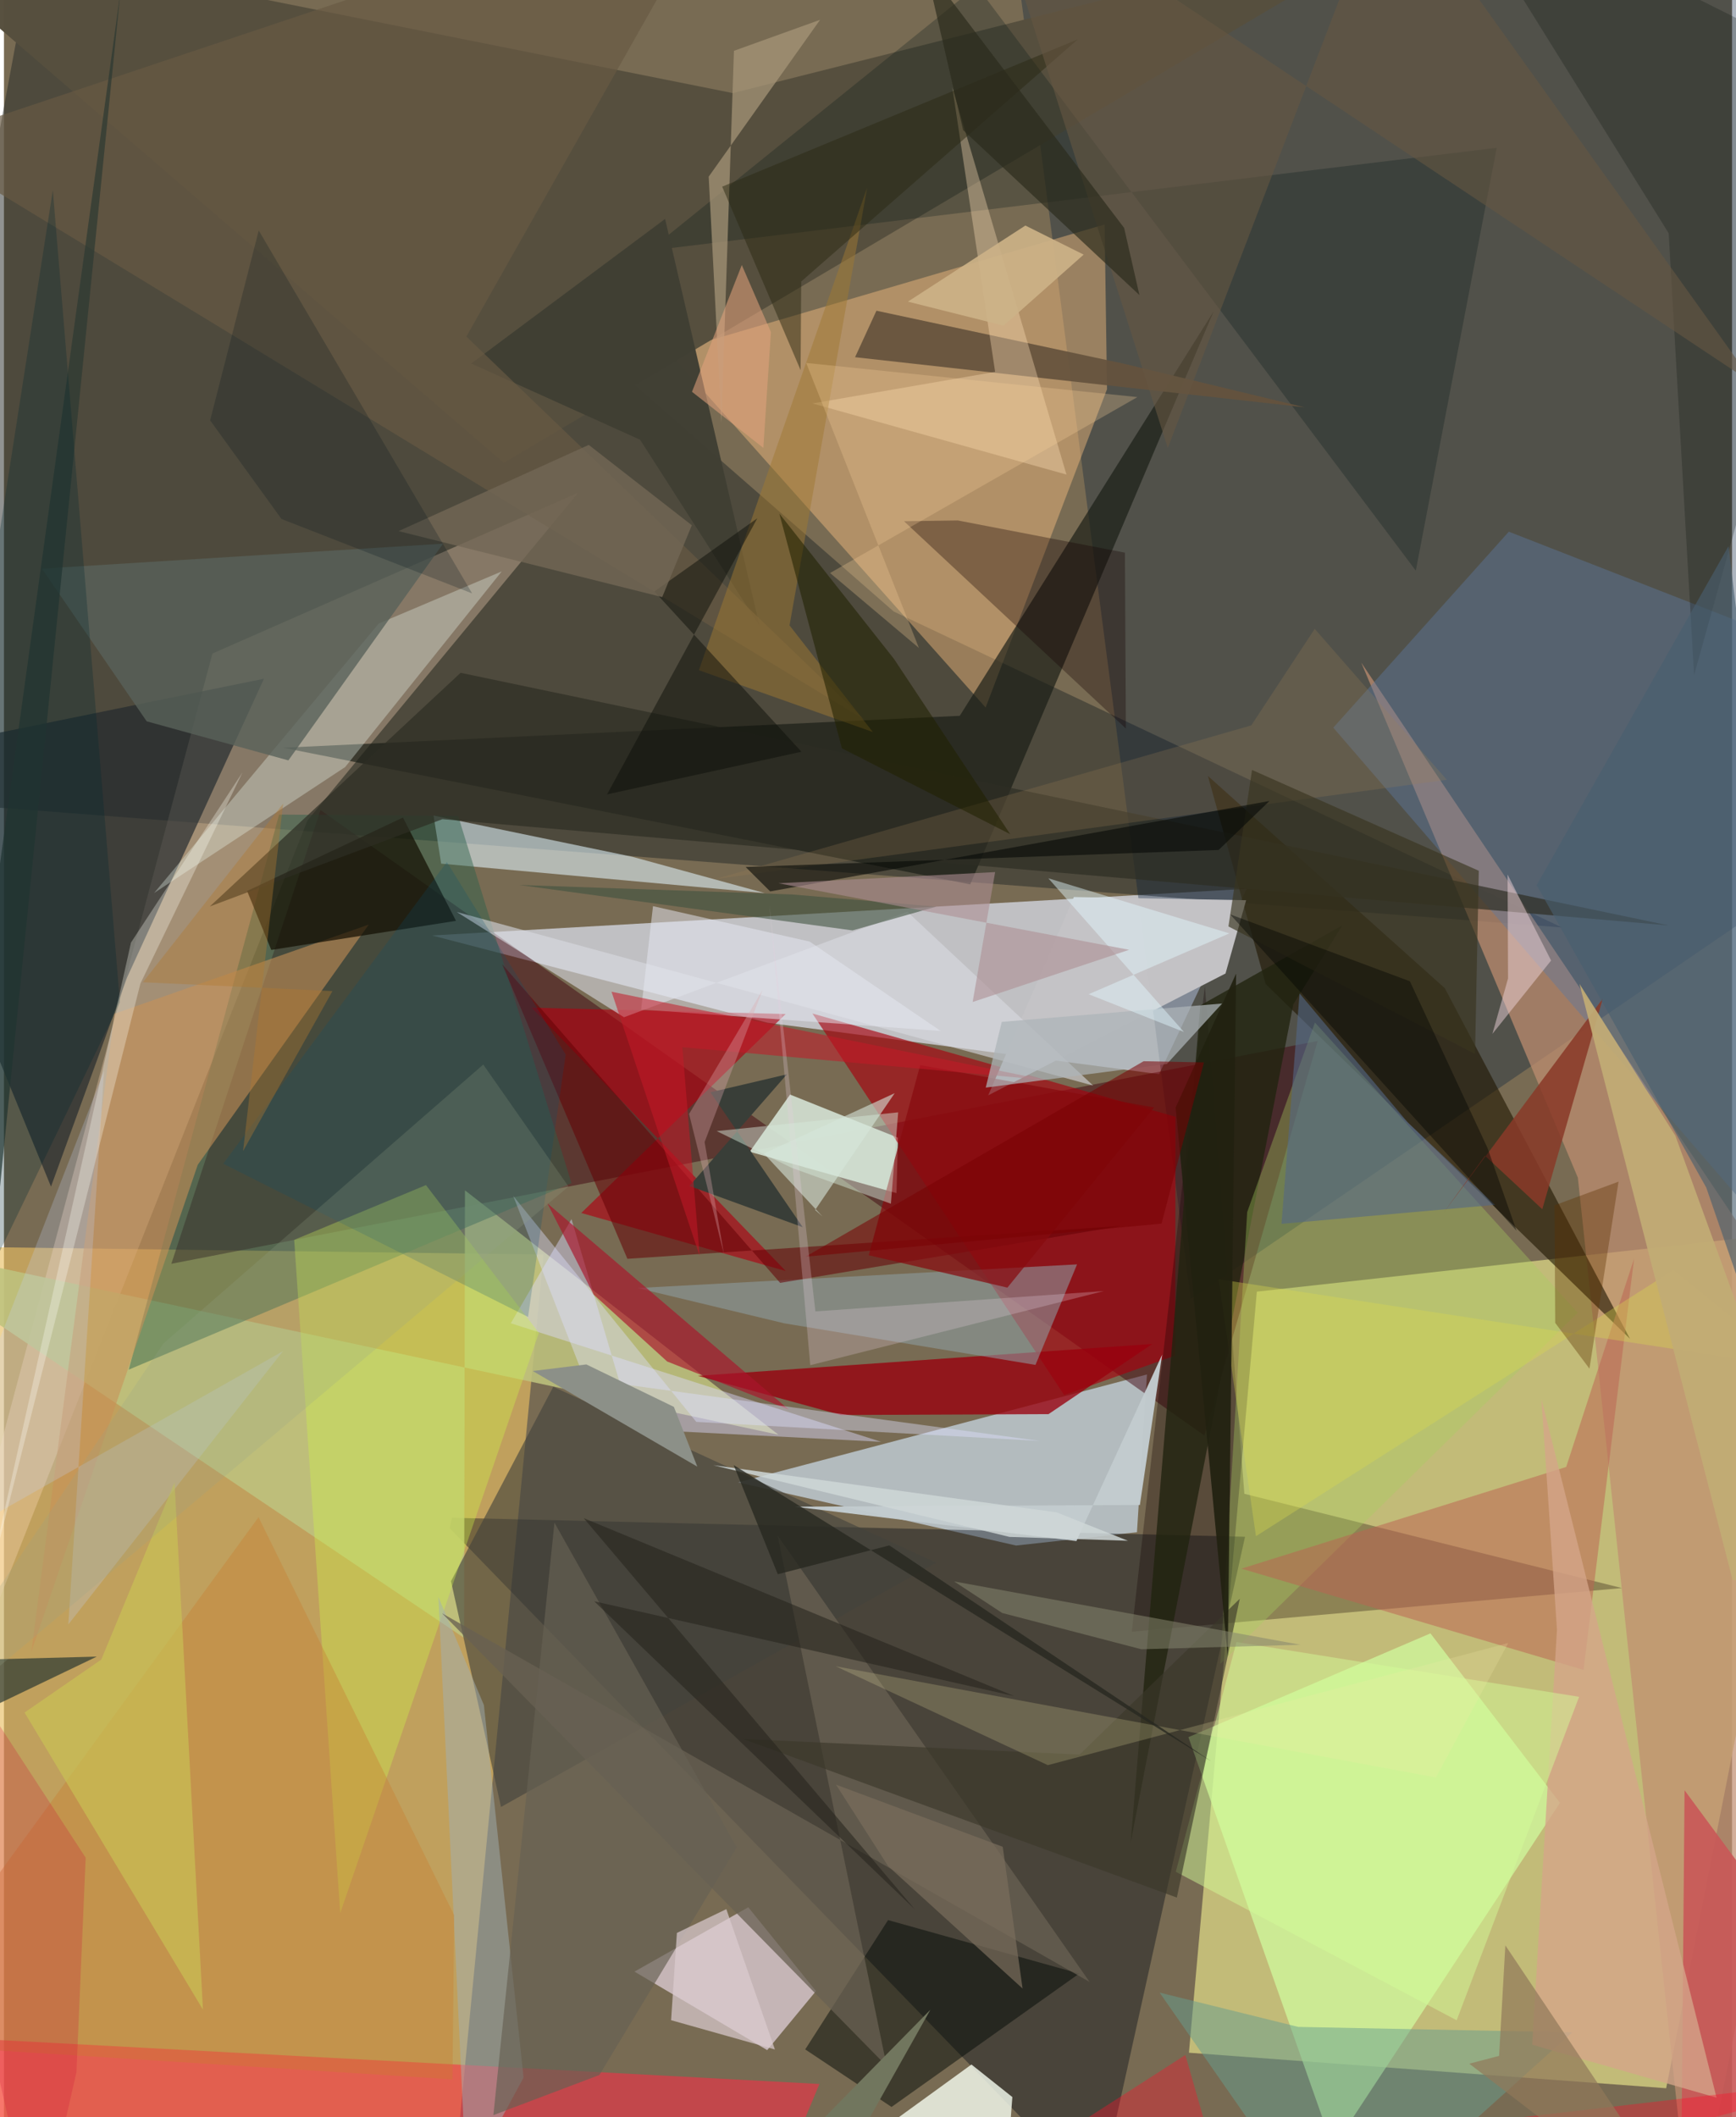 <svg xmlns="http://www.w3.org/2000/svg" width="228" height="278" viewBox="0 0 836 1024"><path fill="#786b53" d="M0 0h836v1024H0z"/><path fill="#d0ca7f" fill-opacity=".835" d="M886.42 593.79l-82.29 416.218-230.872-17.18 32.86-368.109z"/><path fill="#e7be63" fill-opacity=".643" d="M261.028 606.785L214.65 1086l-232.11-60.554L-62 602.486z"/><path fill="#e3e8f8" fill-opacity=".675" d="M369.371 494.66l-162.263-42.2 394.077-22.57-42.362 89.642z"/><path fill="#272c29" fill-opacity=".514" d="M-62 386.075l815.717 62.516-323.29-152.833L21.085-62z"/><path fill="#001a39" fill-opacity=".322" d="M869.233 426.506l-295.15 201.826L484.1-62H898z"/><path fill="#d1e3f5" fill-opacity=".659" d="M548.117 741.094l4.832-76.308-197.862 52.198 134.562 30.536z"/><path fill="#020a13" fill-opacity=".388" d="M215.658 739.172l1.062-5.077 383.68 9.184-70.807 319.612z"/><path fill="#3d000c" fill-opacity=".475" d="M635.538 503.474L80.971 611.254l72.15-219.472 427.61 302.55z"/><path fill="#ffdebf" fill-opacity=".318" d="M-62 924.558l208.806-527.685L277.833 238.27l-176.968 77.822z"/><path fill="#fdc282" fill-opacity=".427" d="M532.476 108.565L321.77 170.4 474.9 342.206l58.726-153.954z"/><path fill="#564f3e" fill-opacity=".988" d="M-62-37.896l303.802 261.748 443.53-262.657L352.558 45.02z"/><path fill="#d7e5d8" fill-opacity=".871" d="M431.792 577.074l.685-26.813-52.18-20.859-19.535 27.66z"/><path fill="#bdc27e" fill-opacity=".875" d="M374.674 693.932L-62 600.406l284.6 191.78.417-216.468z"/><path fill="#d1ffa0" fill-opacity=".694" d="M573.003 840.198l69.97 198.672 109.781-166.89-62.66-81.98z"/><path fill="#21292d" fill-opacity=".671" d="M59.546 472.809l-36.79 101.134L-62 366.55l187.774-38.27z"/><path fill="#feecff" fill-opacity=".576" d="M369.239 991.574l23.582-28.562-32.734-40.543L305.03 953.6z"/><path fill="#c08d71" fill-opacity=".714" d="M898 679.64L656.646 320.529l104.763 249.053L816.569 1086z"/><path fill="#191d16" fill-opacity=".671" d="M585.192 150.632L462.39 346.218l-327.325 15.428 332.4 66.115z"/><path fill="#a8010e" fill-opacity=".639" d="M512.892 674.73L391.12 490.206l175.62 49.944-.087 115.477z"/><path fill="#211703" fill-opacity=".612" d="M610.348 475.92L582.43 375.293l114.611 102.65 89.592 169.597z"/><path fill="#ff2945" fill-opacity=".545" d="M394.51 1007.948l-415.992-22.272 8.278 63.444L361.87 1086z"/><path fill="#e2f6ff" fill-opacity=".561" d="M207.83 394.462l3.681 23.254 156.546 14.24-64.19-17.6z"/><path fill="#2a6049" fill-opacity=".451" d="M60.337 662.464l214.214-90.218-54.833-177.663-86.625-.6z"/><path fill="#5d7aa1" fill-opacity=".424" d="M898 323.507v323.954l-254.909-295.52 84.913-94.785z"/><path fill="#f3faed" fill-opacity=".816" d="M468.048 998.53l19.787 15.747-5.392 71.723-117.828-12.445z"/><path fill="#b00011" fill-opacity=".631" d="M378.211 614.75l-98.918-28.068 98.88-96.237-122.918-3.069z"/><path fill="#99000e" fill-opacity=".78" d="M505.346 683.956l50.202-33.937-219.837 15.42 69.204 18.95z"/><path fill="#130000" fill-opacity=".298" d="M545.618 789.186l35.34-312.43 19.111 245.745 182.676 45.596z"/><path fill="#42423d" fill-opacity=".62" d="M216.267 764.774l24.194 109.203 210.471-118.15-185.187-85.105z"/><path fill="#c3c2c5" fill-opacity=".992" d="M517.573 433.865l-41.413 95.903 114.796-58.92 9.977-35.442z"/><path fill="#c99056" fill-opacity=".569" d="M93.756 563.366L13.224 798.984 53.45 490.317 176.466 447.2z"/><path fill="#000905" fill-opacity=".486" d="M387.633 991.223l41.753 27.839 90.771-64.506-92.453-25.878z"/><path fill="#130f02" fill-opacity=".71" d="M193.015 395.413l25.668 49.966-89.362 14.071-11.695-28.514z"/><path fill="#eefdf3" fill-opacity=".322" d="M165.078 370.987l-92.42 60.912 108.628-130.297 59.526-25.236z"/><path fill="#8ea1a6" fill-opacity=".549" d="M377.49 640.046l121.535 20.117 20.106-48.627-212.65 11.445z"/><path fill="#dedcff" fill-opacity=".447" d="M424.315 697.356l-179.118-57.34 29.36-50.374 29.969 101.578z"/><path fill="#001415" fill-opacity=".259" d="M470.62-6.727L683.016 276l39.147-204.524-410.132 49.789z"/><path fill="#212410" fill-opacity=".796" d="M623.744 485.788l-78.652 405.23 33.662-404.72 68.69-38.702z"/><path fill="#a6ce60" fill-opacity=".361" d="M588.402 804.863l172.953-169.932-127.147-140.368-32.771 91.717z"/><path fill="#cef447" fill-opacity=".353" d="M258.763 644.657l-96.09 280.683-22.27-325.669 63.75-26.486z"/><path fill="#bc6352" fill-opacity=".518" d="M764.165 807.68L788.6 608.787 755.753 709.52l-157.127 49.183z"/><path fill="#d9dae1" fill-opacity=".596" d="M219.066 441.099l307.846 83.96-89.883-84.093-137.076 51.039z"/><path fill="#65533d" fill-opacity=".918" d="M411.744 172.766L629.217 197l-87.633-21.128-119.504-25.588z"/><path fill="#a1b0b3" fill-opacity=".49" d="M210.158 772.364l13.586 283.576 27.627-51.088-19.18-180.16z"/><path fill="#59625a" fill-opacity=".792" d="M18.385 275.036l50.658 73.846 68.55 18.891 74.823-104.801z"/><path fill="#c87e30" fill-opacity=".376" d="M-62 988.023l278.977 17.706.84-79.37-94.656-192.553z"/><path fill="#ffe1ba" fill-opacity=".357" d="M514.017 229.538L391.105 195.13l88.396-15.268-20.692-137.49z"/><path fill="#679d8e" fill-opacity=".502" d="M644.253 1086l-85.171-122.242 67.07 16.59 132.513 2.631z"/><path fill="#aa142b" fill-opacity=".659" d="M320.84 658.508l58.865 23.275-116.784-99.736 22.338 44.077z"/><path fill="#2e2e24" fill-opacity=".69" d="M99.6 438.414l112.507-42.201 593.183 51.383L220.91 325.42z"/><path fill="#640005" fill-opacity=".541" d="M375.48 620.478l165.095-27.537-238.978 15.906-60.624-142.549z"/><path fill="#686052" fill-opacity=".761" d="M525.199 958.59L211.986 780.325l215.058 218.989-52.767-256.64z"/><path fill="#130000" fill-opacity=".325" d="M542.289 267.299l.462 85.05-107.333-100.246 26.028-.374z"/><path fill="#c4d2fa" fill-opacity=".243" d="M-43.846 754.772l92.285-236.79L31.137 785.68l103.847-132.17z"/><path fill="#c85958" fill-opacity=".914" d="M859.353 1028.823l-48.211 53.538 1.89-216.475 53.893 73.095z"/><path fill="#a9987a" fill-opacity=".706" d="M347.101 204.468L353.15 24.58l41.664-14.997-53.886 75.867z"/><path fill="#403f34" fill-opacity=".973" d="M365.52 302.757l-45.68-196.865-93.78 69.931 81.67 36.853z"/><path fill="#685944" fill-opacity=".686" d="M-41.757 69.343L350.845-62 223.702 162.788 416.46 348.219z"/><path fill="#870a0f" fill-opacity=".718" d="M418.354 607.118l24.898-91.963 113.129 20.503-70.95 87.124z"/><path fill="#d5a689" fill-opacity=".78" d="M739.314 988.963l11.987-200.765-7.521-111.564 84.719 337.926z"/><path fill="#c2cbce" fill-opacity=".98" d="M549.534 727.906l10.753-72.693-41.462 90.152-136.28-16.623z"/><path fill="#08130c" fill-opacity=".251" d="M805.348 112.8l12.28 213.765L898 38.731 696.568-62z"/><path fill="#546785" fill-opacity=".6" d="M679.197 542.983l-52.421-62.49-8.742 111.444 103.296-9.193z"/><path fill="#9f7932" fill-opacity=".49" d="M380.042 302.486l40.287 51.565-84.141-29.894 81.4-233.435z"/><path fill="#d5e3d9" fill-opacity=".6" d="M395.96 588.35l-28.355-30.424 63.305-29.193-38.476 56.482z"/><path fill="#893a28" fill-opacity=".855" d="M716.446 558.968l27.755 25.886 29.302-101.919-77.122 103.721z"/><path fill="#e5e8f1" fill-opacity=".51" d="M313.987 438.28l-5.727 49.988 144.859 10.37-63.345-43.23z"/><path fill="#d3fd99" fill-opacity=".475" d="M566.899 905.321l29.367-111.147 165.741 26.52-59.223 156.44z"/><path fill="#3e513f" fill-opacity=".58" d="M249.256 428.027l132.068 4.597 69.774 5.867-40.592 11.525z"/><path fill="#2d3932" fill-opacity=".706" d="M56.368-4.094L-62 852.535l106.894-51.29-69.9 1.836z"/><path fill="#dde1ff" fill-opacity=".416" d="M280.856 667.005l220.256 29.927-166.185-9.22-88.543-109.259z"/><path fill="#3b3829" fill-opacity=".635" d="M520.355 848.624l-162.78-7.554 209.837 76.72 30.446-144.53z"/><path fill="#075070" fill-opacity=".216" d="M253.546 636.956L271.76 510.05l-57.491-93.13-108.197 145.946z"/><path fill="#393e38" fill-opacity=".988" d="M331.61 573.605l47.15-53.986-36.983 8.681 44.648 65.26z"/><path fill="#f0d6dc" fill-opacity=".478" d="M727.41 422.993l21.05 41.584-28.396 35.468 7.573-26.816z"/><path fill="#9c8054" fill-opacity=".239" d="M697.995 377.151l-63.889-73.002-30.696 46.708-259.211 74.3z"/><path fill="#f9d299" fill-opacity=".275" d="M399.652 277.15l42.985 36.257L388.1 175.54l160.232 16.518z"/><path fill="#cac554" fill-opacity=".631" d="M82.51 716.994l13.756 254.99L9.958 828.288l37.131-25.613z"/><path fill="#d9db4d" fill-opacity=".345" d="M605.691 742.997l-18.07-124.282 278.136 42.642-58.191-47.065z"/><path fill="#0d1009" fill-opacity=".49" d="M291.765 384.211l94.041-20.615-71.137-77.538 49.803-35.4z"/><path fill="#202000" fill-opacity=".561" d="M375.107 248.396l55.47 70.315 56.227 84.759-81.422-41.547z"/><path fill="#676053" fill-opacity=".675" d="M288.065 1003.598l-51.298 19.419 29.548-286.552 88.187 157.044z"/><path fill="#c51928" fill-opacity=".541" d="M504 522.424l-175.817-15.956 8.376 100.974-42.628-127.769z"/><path fill="#25241c" fill-opacity=".553" d="M285.553 774.492L440.69 923.531 280.468 734.278l208.261 86.07z"/><path fill="#dbccd0" fill-opacity=".702" d="M349.467 923.385l23.496 67.868-50.215-14.152 2.796-42.21z"/><path fill="#2c2914" fill-opacity=".494" d="M347.454 90.282l37.941 88.745.292-42.877L519.579 18.977z"/><path fill="#c2ac75" fill-opacity=".922" d="M808.595 549.326l79.551 218.917-51.876-4.073-74.071-288.29z"/><path fill="#ccb287" fill-opacity=".91" d="M437.298 145.892l56.839-36.806 28.2 14.06-38.728 34.373z"/><path fill="#cfd7d7" fill-opacity=".835" d="M486.43 743.344l-143.272-34.683 166.073 22.817 34.543 13.743z"/><path fill="#f6eba9" fill-opacity=".204" d="M402.394 805.936L505 853.74l222.73-59.063-34.988 65.031z"/><path fill="#fd112b" fill-opacity=".365" d="M898 1004.987l-419.697 48.826 93.22-59.885L597.936 1086z"/><path fill="#94a287" fill-opacity=".216" d="M77.213 649.75L231.87 514.89l41.238 58.985L-62 856.354z"/><path fill="#adb4b8" fill-opacity=".718" d="M482.71 494.241l106.593-8.873-26.705 29.225-87.638 11.444z"/><path fill="#5e3100" fill-opacity=".369" d="M750.454 639.833l16.56 22.129 14.079-90.438-30.982 11.44z"/><path fill="#012931" fill-opacity=".282" d="M56.112 484.843L23.642 91.97-62 642.515v87.026z"/><path fill="#262720" fill-opacity=".773" d="M374.352 761.406l-21.35-52.793 230.872 143.146-155.554-104.3z"/><path fill="#655743" fill-opacity=".592" d="M563.018 216.666L669.573-61.807l177.343 247.774L474.276-62z"/><path fill="#222110" fill-opacity=".937" d="M566.835 535.658l25.209 265.487 1.272-105.165 2.769-225.094z"/><path fill="#e2a17c" fill-opacity=".557" d="M367.369 216.628l3.666-56.015-14.088-32.423-24.095 61.312z"/><path fill="#3a351f" fill-opacity=".651" d="M713.484 421.163l-109.7-48.761-11.412 75.693 119.3 61.667z"/><path fill="#91795a" fill-opacity=".706" d="M708.901 998.135L823.561 1086l-97.23-145.091-3.027 53.446z"/><path fill="#070b08" fill-opacity=".604" d="M612.217 387.41l-24.601 23.692-228.813 8.225 11.876 11.821z"/><path fill="#85856e" fill-opacity=".541" d="M550.256 797.69l76.932-2.173-167.542-30.64 23.276 15.27z"/><path fill="#2b2b1c" fill-opacity=".667" d="M541.903 110.229L445.748-16.306l18.258 79.228 85.303 79.79z"/><path fill="#726755" fill-opacity=".788" d="M318.447 288.8l-127.554-31.917 92.011-41.704 49.87 38.868z"/><path fill="#00131d" fill-opacity=".224" d="M134.26 251.013l-34.517-47.686 23.508-91.851L226.488 287.01z"/><path fill="#e2f8ff" fill-opacity=".451" d="M505.238 424.803l87.595 26.649-68.103 29.422 46.122 18.255z"/><path fill="#780003" fill-opacity=".541" d="M559.992 591.839l20.542-77.995-29.197-.567-163.556 94.54z"/><path fill="#e5d0dd" fill-opacity=".267" d="M392.544 634.279L370.3 437.722l19.77 222.574 142.027-35.854z"/><path fill="#d6e9db" fill-opacity=".459" d="M380.985 564.79l48.093 17.406 3.521-44.198-87.798 9.075z"/><path fill="#fbfdf1" fill-opacity=".31" d="M66.025 475.68l49.362-102.106-53.949 82.337-70.494 316.445z"/><path fill="#485f6f" fill-opacity=".624" d="M898 790.484l-74.475-216.092-82.04-146.292 92.805-163.932z"/><path fill="#7a6e5d" fill-opacity=".706" d="M483.18 893.223l-80.64-30.033 25.21 39.415 65.031 59.18z"/><path fill="#8c9088" d="M335.423 709.365L324.1 680.46l-42.362-20.531-25.921 3.181z"/><path fill="#ac8e92" fill-opacity=".58" d="M468.629 484.627l75.69-25.243-169.643-32.179 104.826-5.402z"/><path fill="#dba9b1" fill-opacity=".337" d="M338.952 552.363l28.059-73.575-35.568 59.994 16.91 68.024z"/><path fill="#010300" fill-opacity=".408" d="M680.152 474.614l-86.95-32.36 138.57 153.058-14.054-40.02z"/><path fill="#cf133a" fill-opacity=".239" d="M35.07 1002.22l4.462-103.72L-62 742.695 16.002 1086z"/><path fill="#71765e" fill-opacity=".988" d="M272.542 1054.81l84.16 10.266 91.483-93.03L384.083 1086z"/><path fill="#b1782f" fill-opacity=".384" d="M67.216 475.082l91.7 4.27-43.242 77.38L135.07 388.69z"/></svg>
